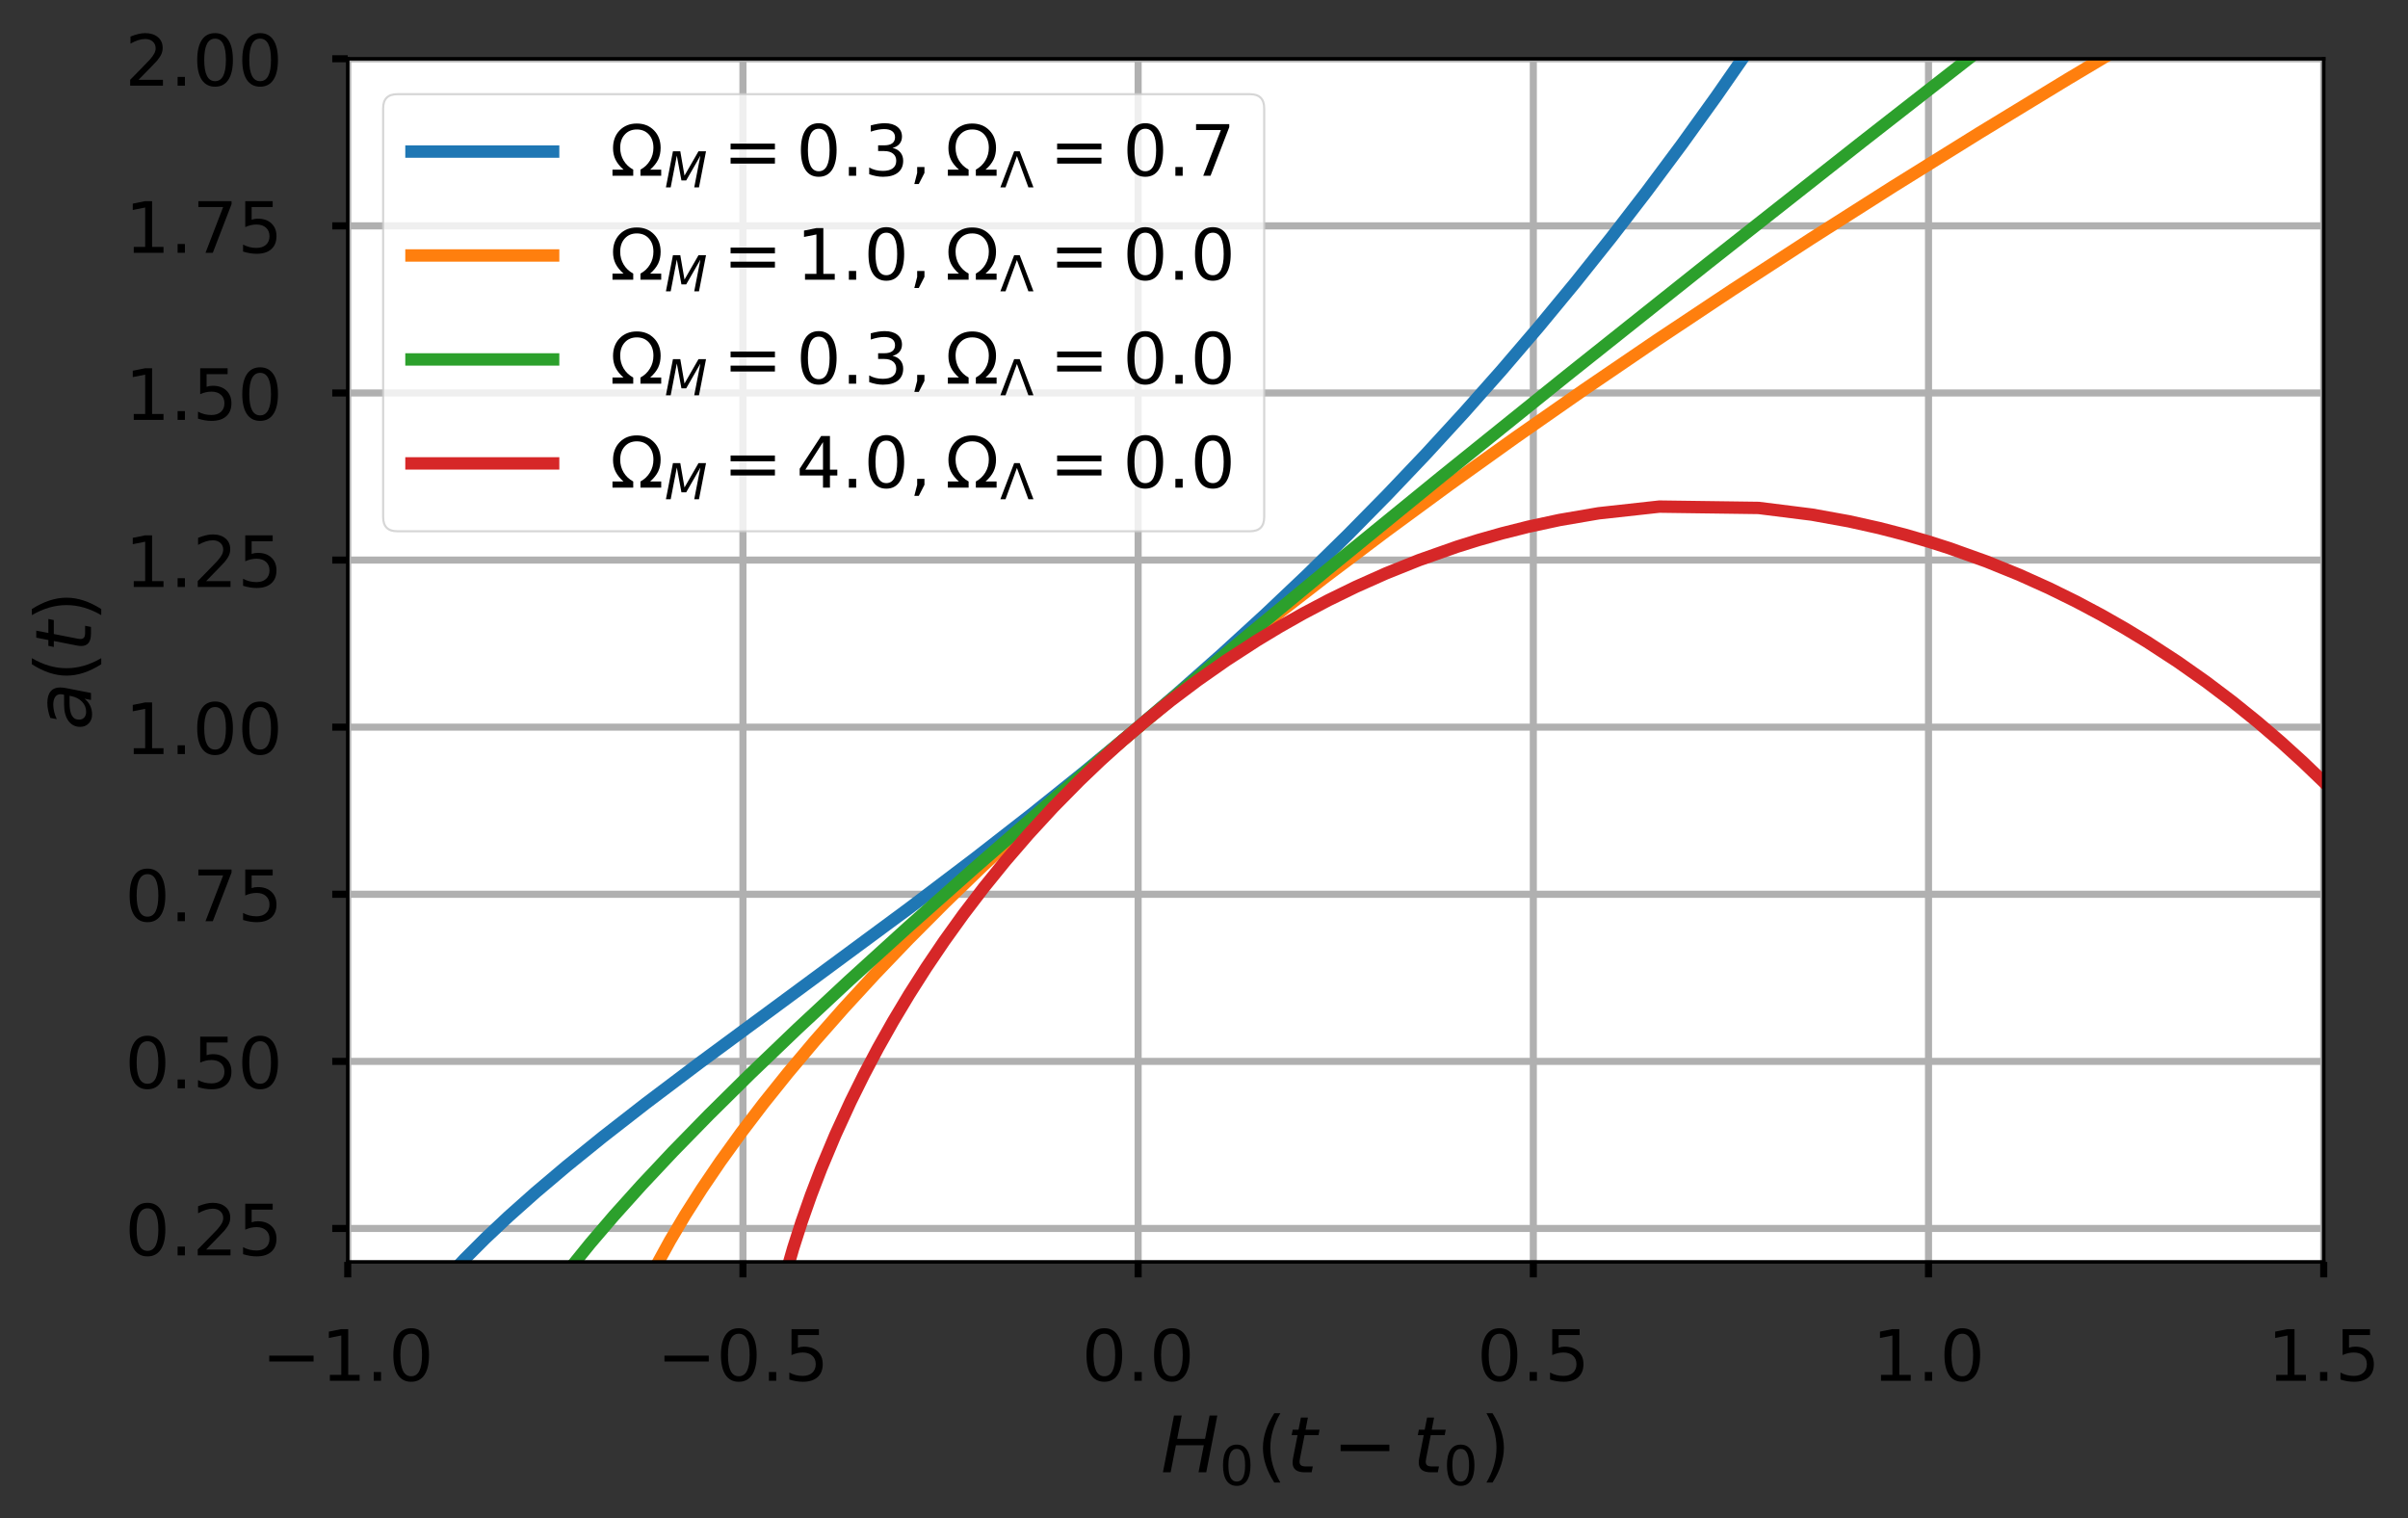 <?xml version="1.0" encoding="utf-8" standalone="no"?>
<!DOCTYPE svg PUBLIC "-//W3C//DTD SVG 1.1//EN"
  "http://www.w3.org/Graphics/SVG/1.1/DTD/svg11.dtd">
<!-- Created with matplotlib (http://matplotlib.org/) -->
<svg height="343pt" version="1.1" viewBox="0 0 544 343" width="544pt" xmlns="http://www.w3.org/2000/svg" xmlns:xlink="http://www.w3.org/1999/xlink">
 <rect x="0" y="0" width="544" height="343" fill="#333333" stroke="none"/>
 <defs>
  <style type="text/css">
*{stroke-linecap:butt;stroke-linejoin:round;}
  </style>
 </defs>
 <g id="figure_1">
  <g id="patch_1">
   <path d="M 0 343.497 
L 544.881 343.497 
L 544.881 0 
L 0 0 
z
" style="fill:none;"/>
  </g>
  <g id="axes_1">
   <g id="patch_2">
    <path d="M 78.558 285.079 
L 524.958 285.079 
L 524.958 13.279 
L 78.558 13.279 
z
" style="fill:#ffffff;"/>
   </g>
   <g id="matplotlib.axis_1">
    <g id="xtick_1">
     <g id="line2d_1">
      <path clip-path="url(#pc07eddd6d6)" d="M 78.558 285.079 
L 78.558 13.279 
" style="fill:none;stroke:#b0b0b0;stroke-linecap:square;stroke-width:1.6;"/>
     </g>
     <g id="line2d_2">
      <defs>
       <path d="M 0 0 
L 0 3.5 
" id="m4b255bf1a3" style="stroke:#000000;stroke-width:1.6;"/>
      </defs>
      <g>
       <use style="stroke:#000000;stroke-width:1.6;" x="78.558" xlink:href="#m4b255bf1a3" y="285.079"/>
      </g>
     </g>
     <g id="text_1">
      <!-- −1.0 -->
      <defs>
       <path d="M 10.594 35.5 
L 73.188 35.5 
L 73.188 27.203 
L 10.594 27.203 
z
" id="DejaVuSans-2212"/>
       <path d="M 12.406 8.297 
L 28.516 8.297 
L 28.516 63.922 
L 10.984 60.406 
L 10.984 69.391 
L 28.422 72.906 
L 38.281 72.906 
L 38.281 8.297 
L 54.391 8.297 
L 54.391 0 
L 12.406 0 
z
" id="DejaVuSans-31"/>
       <path d="M 10.688 12.406 
L 21 12.406 
L 21 0 
L 10.688 0 
z
" id="DejaVuSans-2e"/>
       <path d="M 31.781 66.406 
Q 24.172 66.406 20.328 58.906 
Q 16.5 51.422 16.5 36.375 
Q 16.5 21.391 20.328 13.891 
Q 24.172 6.391 31.781 6.391 
Q 39.453 6.391 43.281 13.891 
Q 47.125 21.391 47.125 36.375 
Q 47.125 51.422 43.281 58.906 
Q 39.453 66.406 31.781 66.406 
M 31.781 74.219 
Q 44.047 74.219 50.516 64.516 
Q 56.984 54.828 56.984 36.375 
Q 56.984 17.969 50.516 8.266 
Q 44.047 -1.422 31.781 -1.422 
Q 19.531 -1.422 13.062 8.266 
Q 6.594 17.969 6.594 36.375 
Q 6.594 54.828 13.062 64.516 
Q 19.531 74.219 31.781 74.219 
" id="DejaVuSans-30"/>
      </defs>
      <g transform="translate(59.132 311.936)scale(0.16 -0.16)">
       <use xlink:href="#DejaVuSans-2212"/>
       <use x="83.789" xlink:href="#DejaVuSans-31"/>
       <use x="147.412" xlink:href="#DejaVuSans-2e"/>
       <use x="179.199" xlink:href="#DejaVuSans-30"/>
      </g>
     </g>
    </g>
    <g id="xtick_2">
     <g id="line2d_3">
      <path clip-path="url(#pc07eddd6d6)" d="M 167.839 285.079 
L 167.839 13.279 
" style="fill:none;stroke:#b0b0b0;stroke-linecap:square;stroke-width:1.6;"/>
     </g>
     <g id="line2d_4">
      <g>
       <use style="stroke:#000000;stroke-width:1.6;" x="167.839" xlink:href="#m4b255bf1a3" y="285.079"/>
      </g>
     </g>
     <g id="text_2">
      <!-- −0.5 -->
      <defs>
       <path d="M 10.797 72.906 
L 49.516 72.906 
L 49.516 64.594 
L 19.828 64.594 
L 19.828 46.734 
Q 21.969 47.469 24.109 47.828 
Q 26.266 48.188 28.422 48.188 
Q 40.625 48.188 47.75 41.5 
Q 54.891 34.812 54.891 23.391 
Q 54.891 11.625 47.562 5.094 
Q 40.234 -1.422 26.906 -1.422 
Q 22.312 -1.422 17.547 -0.641 
Q 12.797 0.141 7.719 1.703 
L 7.719 11.625 
Q 12.109 9.234 16.797 8.062 
Q 21.484 6.891 26.703 6.891 
Q 35.156 6.891 40.078 11.328 
Q 45.016 15.766 45.016 23.391 
Q 45.016 31 40.078 35.438 
Q 35.156 39.891 26.703 39.891 
Q 22.75 39.891 18.812 39.016 
Q 14.891 38.141 10.797 36.281 
z
" id="DejaVuSans-35"/>
      </defs>
      <g transform="translate(148.412 311.936)scale(0.16 -0.16)">
       <use xlink:href="#DejaVuSans-2212"/>
       <use x="83.789" xlink:href="#DejaVuSans-30"/>
       <use x="147.412" xlink:href="#DejaVuSans-2e"/>
       <use x="179.199" xlink:href="#DejaVuSans-35"/>
      </g>
     </g>
    </g>
    <g id="xtick_3">
     <g id="line2d_5">
      <path clip-path="url(#pc07eddd6d6)" d="M 257.118 285.079 
L 257.118 13.279 
" style="fill:none;stroke:#b0b0b0;stroke-linecap:square;stroke-width:1.6;"/>
     </g>
     <g id="line2d_6">
      <g>
       <use style="stroke:#000000;stroke-width:1.6;" x="257.118" xlink:href="#m4b255bf1a3" y="285.079"/>
      </g>
     </g>
     <g id="text_3">
      <!-- 0.0 -->
      <g transform="translate(244.396 311.936)scale(0.16 -0.16)">
       <use xlink:href="#DejaVuSans-30"/>
       <use x="63.623" xlink:href="#DejaVuSans-2e"/>
       <use x="95.41" xlink:href="#DejaVuSans-30"/>
      </g>
     </g>
    </g>
    <g id="xtick_4">
     <g id="line2d_7">
      <path clip-path="url(#pc07eddd6d6)" d="M 346.399 285.079 
L 346.399 13.279 
" style="fill:none;stroke:#b0b0b0;stroke-linecap:square;stroke-width:1.6;"/>
     </g>
     <g id="line2d_8">
      <g>
       <use style="stroke:#000000;stroke-width:1.6;" x="346.399" xlink:href="#m4b255bf1a3" y="285.079"/>
      </g>
     </g>
     <g id="text_4">
      <!-- 0.5 -->
      <g transform="translate(333.676 311.936)scale(0.16 -0.16)">
       <use xlink:href="#DejaVuSans-30"/>
       <use x="63.623" xlink:href="#DejaVuSans-2e"/>
       <use x="95.41" xlink:href="#DejaVuSans-35"/>
      </g>
     </g>
    </g>
    <g id="xtick_5">
     <g id="line2d_9">
      <path clip-path="url(#pc07eddd6d6)" d="M 435.678 285.079 
L 435.678 13.279 
" style="fill:none;stroke:#b0b0b0;stroke-linecap:square;stroke-width:1.6;"/>
     </g>
     <g id="line2d_10">
      <g>
       <use style="stroke:#000000;stroke-width:1.6;" x="435.678" xlink:href="#m4b255bf1a3" y="285.079"/>
      </g>
     </g>
     <g id="text_5">
      <!-- 1.0 -->
      <g transform="translate(422.956 311.936)scale(0.16 -0.16)">
       <use xlink:href="#DejaVuSans-31"/>
       <use x="63.623" xlink:href="#DejaVuSans-2e"/>
       <use x="95.41" xlink:href="#DejaVuSans-30"/>
      </g>
     </g>
    </g>
    <g id="xtick_6">
     <g id="line2d_11">
      <path clip-path="url(#pc07eddd6d6)" d="M 524.958 285.079 
L 524.958 13.279 
" style="fill:none;stroke:#b0b0b0;stroke-linecap:square;stroke-width:1.6;"/>
     </g>
     <g id="line2d_12">
      <g>
       <use style="stroke:#000000;stroke-width:1.6;" x="524.958" xlink:href="#m4b255bf1a3" y="285.079"/>
      </g>
     </g>
     <g id="text_6">
      <!-- 1.5 -->
      <g transform="translate(512.236 311.936)scale(0.16 -0.16)">
       <use xlink:href="#DejaVuSans-31"/>
       <use x="63.623" xlink:href="#DejaVuSans-2e"/>
       <use x="95.41" xlink:href="#DejaVuSans-35"/>
      </g>
     </g>
    </g>
    <g id="text_7">
     <!-- $H_0 (t - t_0)$ -->
     <defs>
      <path d="M 16.891 72.906 
L 26.812 72.906 
L 21 43.016 
L 56.781 43.016 
L 62.594 72.906 
L 72.516 72.906 
L 58.297 0 
L 48.391 0 
L 55.172 34.719 
L 19.391 34.719 
L 12.594 0 
L 2.688 0 
z
" id="DejaVuSans-Oblique-48"/>
      <path d="M 31 75.875 
Q 24.469 64.656 21.281 53.656 
Q 18.109 42.672 18.109 31.391 
Q 18.109 20.125 21.312 9.062 
Q 24.516 -2 31 -13.188 
L 23.188 -13.188 
Q 15.875 -1.703 12.234 9.375 
Q 8.594 20.453 8.594 31.391 
Q 8.594 42.281 12.203 53.312 
Q 15.828 64.359 23.188 75.875 
z
" id="DejaVuSans-28"/>
      <path d="M 42.281 54.688 
L 40.922 47.703 
L 23 47.703 
L 17.188 18.016 
Q 16.891 16.359 16.75 15.234 
Q 16.609 14.109 16.609 13.484 
Q 16.609 10.359 18.484 8.938 
Q 20.359 7.516 24.516 7.516 
L 33.594 7.516 
L 32.078 0 
L 23.484 0 
Q 15.484 0 11.547 3.125 
Q 7.625 6.25 7.625 12.594 
Q 7.625 13.719 7.766 15.062 
Q 7.906 16.406 8.203 18.016 
L 14.016 47.703 
L 6.391 47.703 
L 7.812 54.688 
L 15.281 54.688 
L 18.312 70.219 
L 27.297 70.219 
L 24.312 54.688 
z
" id="DejaVuSans-Oblique-74"/>
      <path d="M 8.016 75.875 
L 15.828 75.875 
Q 23.141 64.359 26.781 53.312 
Q 30.422 42.281 30.422 31.391 
Q 30.422 20.453 26.781 9.375 
Q 23.141 -1.703 15.828 -13.188 
L 8.016 -13.188 
Q 14.5 -2 17.703 9.062 
Q 20.906 20.125 20.906 31.391 
Q 20.906 42.672 17.703 53.656 
Q 14.5 64.656 8.016 75.875 
" id="DejaVuSans-29"/>
     </defs>
     <g transform="translate(262.247 332.637)scale(0.176 -0.176)">
      <use transform="translate(0 0.125)" xlink:href="#DejaVuSans-Oblique-48"/>
      <use transform="translate(75.195 -16.281)scale(0.7)" xlink:href="#DejaVuSans-30"/>
      <use transform="translate(122.466 0.125)" xlink:href="#DejaVuSans-28"/>
      <use transform="translate(161.479 0.125)" xlink:href="#DejaVuSans-Oblique-74"/>
      <use transform="translate(220.171 0.125)" xlink:href="#DejaVuSans-2212"/>
      <use transform="translate(323.442 0.125)" xlink:href="#DejaVuSans-Oblique-74"/>
      <use transform="translate(362.651 -16.281)scale(0.7)" xlink:href="#DejaVuSans-30"/>
      <use transform="translate(409.922 0.125)" xlink:href="#DejaVuSans-29"/>
     </g>
    </g>
   </g>
   <g id="matplotlib.axis_2">
    <g id="ytick_1">
     <g id="line2d_13">
      <path clip-path="url(#pc07eddd6d6)" d="M 78.558 277.529 
L 524.958 277.529 
" style="fill:none;stroke:#b0b0b0;stroke-linecap:square;stroke-width:1.6;"/>
     </g>
     <g id="line2d_14">
      <defs>
       <path d="M 0 0 
L -3.5 0 
" id="m65e28e2ab3" style="stroke:#000000;stroke-width:1.6;"/>
      </defs>
      <g>
       <use style="stroke:#000000;stroke-width:1.6;" x="78.558" xlink:href="#m65e28e2ab3" y="277.529"/>
      </g>
     </g>
     <g id="text_8">
      <!-- 0.25 -->
      <defs>
       <path d="M 19.188 8.297 
L 53.609 8.297 
L 53.609 0 
L 7.328 0 
L 7.328 8.297 
Q 12.938 14.109 22.625 23.891 
Q 32.328 33.688 34.812 36.531 
Q 39.547 41.844 41.422 45.531 
Q 43.312 49.219 43.312 52.781 
Q 43.312 58.594 39.234 62.25 
Q 35.156 65.922 28.609 65.922 
Q 23.969 65.922 18.812 64.312 
Q 13.672 62.703 7.812 59.422 
L 7.812 69.391 
Q 13.766 71.781 18.938 73 
Q 24.125 74.219 28.422 74.219 
Q 39.75 74.219 46.484 68.547 
Q 53.219 62.891 53.219 53.422 
Q 53.219 48.922 51.531 44.891 
Q 49.859 40.875 45.406 35.406 
Q 44.188 33.984 37.641 27.219 
Q 31.109 20.453 19.188 8.297 
" id="DejaVuSans-32"/>
      </defs>
      <g transform="translate(28.233 283.608)scale(0.16 -0.16)">
       <use xlink:href="#DejaVuSans-30"/>
       <use x="63.623" xlink:href="#DejaVuSans-2e"/>
       <use x="95.41" xlink:href="#DejaVuSans-32"/>
       <use x="159.033" xlink:href="#DejaVuSans-35"/>
      </g>
     </g>
    </g>
    <g id="ytick_2">
     <g id="line2d_15">
      <path clip-path="url(#pc07eddd6d6)" d="M 78.558 239.779 
L 524.958 239.779 
" style="fill:none;stroke:#b0b0b0;stroke-linecap:square;stroke-width:1.6;"/>
     </g>
     <g id="line2d_16">
      <g>
       <use style="stroke:#000000;stroke-width:1.6;" x="78.558" xlink:href="#m65e28e2ab3" y="239.779"/>
      </g>
     </g>
     <g id="text_9">
      <!-- 0.50 -->
      <g transform="translate(28.233 245.857)scale(0.16 -0.16)">
       <use xlink:href="#DejaVuSans-30"/>
       <use x="63.623" xlink:href="#DejaVuSans-2e"/>
       <use x="95.41" xlink:href="#DejaVuSans-35"/>
       <use x="159.033" xlink:href="#DejaVuSans-30"/>
      </g>
     </g>
    </g>
    <g id="ytick_3">
     <g id="line2d_17">
      <path clip-path="url(#pc07eddd6d6)" d="M 78.558 202.029 
L 524.958 202.029 
" style="fill:none;stroke:#b0b0b0;stroke-linecap:square;stroke-width:1.6;"/>
     </g>
     <g id="line2d_18">
      <g>
       <use style="stroke:#000000;stroke-width:1.6;" x="78.558" xlink:href="#m65e28e2ab3" y="202.029"/>
      </g>
     </g>
     <g id="text_10">
      <!-- 0.75 -->
      <defs>
       <path d="M 8.203 72.906 
L 55.078 72.906 
L 55.078 68.703 
L 28.609 0 
L 18.312 0 
L 43.219 64.594 
L 8.203 64.594 
z
" id="DejaVuSans-37"/>
      </defs>
      <g transform="translate(28.233 208.107)scale(0.16 -0.16)">
       <use xlink:href="#DejaVuSans-30"/>
       <use x="63.623" xlink:href="#DejaVuSans-2e"/>
       <use x="95.41" xlink:href="#DejaVuSans-37"/>
       <use x="159.033" xlink:href="#DejaVuSans-35"/>
      </g>
     </g>
    </g>
    <g id="ytick_4">
     <g id="line2d_19">
      <path clip-path="url(#pc07eddd6d6)" d="M 78.558 164.279 
L 524.958 164.279 
" style="fill:none;stroke:#b0b0b0;stroke-linecap:square;stroke-width:1.6;"/>
     </g>
     <g id="line2d_20">
      <g>
       <use style="stroke:#000000;stroke-width:1.6;" x="78.558" xlink:href="#m65e28e2ab3" y="164.279"/>
      </g>
     </g>
     <g id="text_11">
      <!-- 1.00 -->
      <g transform="translate(28.233 170.357)scale(0.16 -0.16)">
       <use xlink:href="#DejaVuSans-31"/>
       <use x="63.623" xlink:href="#DejaVuSans-2e"/>
       <use x="95.41" xlink:href="#DejaVuSans-30"/>
       <use x="159.033" xlink:href="#DejaVuSans-30"/>
      </g>
     </g>
    </g>
    <g id="ytick_5">
     <g id="line2d_21">
      <path clip-path="url(#pc07eddd6d6)" d="M 78.558 126.529 
L 524.958 126.529 
" style="fill:none;stroke:#b0b0b0;stroke-linecap:square;stroke-width:1.6;"/>
     </g>
     <g id="line2d_22">
      <g>
       <use style="stroke:#000000;stroke-width:1.6;" x="78.558" xlink:href="#m65e28e2ab3" y="126.529"/>
      </g>
     </g>
     <g id="text_12">
      <!-- 1.25 -->
      <g transform="translate(28.233 132.607)scale(0.16 -0.16)">
       <use xlink:href="#DejaVuSans-31"/>
       <use x="63.623" xlink:href="#DejaVuSans-2e"/>
       <use x="95.41" xlink:href="#DejaVuSans-32"/>
       <use x="159.033" xlink:href="#DejaVuSans-35"/>
      </g>
     </g>
    </g>
    <g id="ytick_6">
     <g id="line2d_23">
      <path clip-path="url(#pc07eddd6d6)" d="M 78.558 88.779 
L 524.958 88.779 
" style="fill:none;stroke:#b0b0b0;stroke-linecap:square;stroke-width:1.6;"/>
     </g>
     <g id="line2d_24">
      <g>
       <use style="stroke:#000000;stroke-width:1.6;" x="78.558" xlink:href="#m65e28e2ab3" y="88.779"/>
      </g>
     </g>
     <g id="text_13">
      <!-- 1.50 -->
      <g transform="translate(28.233 94.858)scale(0.16 -0.16)">
       <use xlink:href="#DejaVuSans-31"/>
       <use x="63.623" xlink:href="#DejaVuSans-2e"/>
       <use x="95.41" xlink:href="#DejaVuSans-35"/>
       <use x="159.033" xlink:href="#DejaVuSans-30"/>
      </g>
     </g>
    </g>
    <g id="ytick_7">
     <g id="line2d_25">
      <path clip-path="url(#pc07eddd6d6)" d="M 78.558 51.029 
L 524.958 51.029 
" style="fill:none;stroke:#b0b0b0;stroke-linecap:square;stroke-width:1.6;"/>
     </g>
     <g id="line2d_26">
      <g>
       <use style="stroke:#000000;stroke-width:1.6;" x="78.558" xlink:href="#m65e28e2ab3" y="51.029"/>
      </g>
     </g>
     <g id="text_14">
      <!-- 1.75 -->
      <g transform="translate(28.233 57.108)scale(0.16 -0.16)">
       <use xlink:href="#DejaVuSans-31"/>
       <use x="63.623" xlink:href="#DejaVuSans-2e"/>
       <use x="95.41" xlink:href="#DejaVuSans-37"/>
       <use x="159.033" xlink:href="#DejaVuSans-35"/>
      </g>
     </g>
    </g>
    <g id="ytick_8">
     <g id="line2d_27">
      <path clip-path="url(#pc07eddd6d6)" d="M 78.558 13.279 
L 524.958 13.279 
" style="fill:none;stroke:#b0b0b0;stroke-linecap:square;stroke-width:1.6;"/>
     </g>
     <g id="line2d_28">
      <g>
       <use style="stroke:#000000;stroke-width:1.6;" x="78.558" xlink:href="#m65e28e2ab3" y="13.279"/>
      </g>
     </g>
     <g id="text_15">
      <!-- 2.00 -->
      <g transform="translate(28.233 19.358)scale(0.16 -0.16)">
       <use xlink:href="#DejaVuSans-32"/>
       <use x="63.623" xlink:href="#DejaVuSans-2e"/>
       <use x="95.41" xlink:href="#DejaVuSans-30"/>
       <use x="159.033" xlink:href="#DejaVuSans-30"/>
      </g>
     </g>
    </g>
    <g id="text_16">
     <!-- $a(t)$ -->
     <defs>
      <path d="M 53.719 31.203 
L 47.609 0 
L 38.625 0 
L 40.281 8.297 
Q 36.328 3.422 31.266 1 
Q 26.219 -1.422 20.016 -1.422 
Q 13.031 -1.422 8.562 2.844 
Q 4.109 7.125 4.109 13.812 
Q 4.109 23.391 11.75 28.953 
Q 19.391 34.516 32.812 34.516 
L 45.312 34.516 
L 45.797 36.922 
Q 45.906 37.312 45.953 37.766 
Q 46 38.234 46 39.203 
Q 46 43.562 42.453 45.969 
Q 38.922 48.391 32.516 48.391 
Q 28.125 48.391 23.5 47.266 
Q 18.891 46.141 14.016 43.891 
L 15.578 52.203 
Q 20.656 54.109 25.516 55.047 
Q 30.375 56 34.906 56 
Q 44.578 56 49.625 51.797 
Q 54.688 47.609 54.688 39.594 
Q 54.688 37.984 54.438 35.812 
Q 54.203 33.641 53.719 31.203 
M 44 27.484 
L 35.016 27.484 
Q 23.969 27.484 18.672 24.531 
Q 13.375 21.578 13.375 15.375 
Q 13.375 11.078 16.078 8.641 
Q 18.797 6.203 23.578 6.203 
Q 30.906 6.203 36.375 11.453 
Q 41.844 16.703 43.609 25.484 
z
" id="DejaVuSans-Oblique-61"/>
     </defs>
     <g transform="translate(20.573 164.931)rotate(-90)scale(0.176 -0.176)">
      <use transform="translate(0 0.125)" xlink:href="#DejaVuSans-Oblique-61"/>
      <use transform="translate(61.279 0.125)" xlink:href="#DejaVuSans-28"/>
      <use transform="translate(100.293 0.125)" xlink:href="#DejaVuSans-Oblique-74"/>
      <use transform="translate(139.502 0.125)" xlink:href="#DejaVuSans-29"/>
     </g>
    </g>
   </g>
   <g id="line2d_29">
    <path clip-path="url(#pc07eddd6d6)" d="M 91.839 300.179 
L 94.338 296.706 
L 97.328 292.931 
L 100.847 288.854 
L 104.929 284.475 
L 109.605 279.794 
L 114.901 274.811 
L 121.011 269.375 
L 127.97 263.486 
L 136.18 256.842 
L 145.876 249.292 
L 158.087 240.081 
L 176.72 226.34 
L 205.357 205.2 
L 220.301 193.875 
L 233.09 183.909 
L 244.751 174.547 
L 255.687 165.487 
L 266.097 156.578 
L 276.166 147.669 
L 285.896 138.76 
L 295.298 129.851 
L 304.532 120.791 
L 313.449 111.731 
L 322.205 102.52 
L 330.799 93.158 
L 339.231 83.645 
L 347.632 73.83 
L 355.867 63.864 
L 363.941 53.747 
L 371.971 43.328 
L 379.951 32.607 
L 387.768 21.735 
L 395.53 10.561 
L 403.288 -1 
L 403.288 -1 
" style="fill:none;stroke:#1f77b4;stroke-linecap:square;stroke-width:2.8;"/>
   </g>
   <g id="line2d_30">
    <path clip-path="url(#pc07eddd6d6)" d="M 141.843 300.179 
L 143.658 295.649 
L 145.84 290.817 
L 148.408 285.683 
L 151.381 280.247 
L 154.779 274.509 
L 158.526 268.62 
L 162.727 262.429 
L 167.406 255.936 
L 172.467 249.292 
L 178.037 242.346 
L 184.14 235.098 
L 190.66 227.699 
L 197.746 219.998 
L 205.271 212.146 
L 213.396 203.992 
L 222.141 195.536 
L 231.366 186.929 
L 241.245 178.02 
L 251.626 168.96 
L 262.697 159.598 
L 274.292 150.085 
L 286.61 140.27 
L 299.476 130.304 
L 313.1 120.036 
L 327.295 109.617 
L 342.282 98.896 
L 357.863 88.024 
L 374.271 76.85 
L 391.297 65.525 
L 409.184 53.898 
L 427.713 42.12 
L 447.137 30.04 
L 467.227 17.809 
L 488.246 5.276 
L 498.933 -1 
L 498.933 -1 
" style="fill:none;stroke:#ff7f0e;stroke-linecap:square;stroke-width:2.8;"/>
   </g>
   <g id="line2d_31">
    <path clip-path="url(#pc07eddd6d6)" d="M 119.144 300.179 
L 121.779 296.102 
L 124.971 291.572 
L 128.868 286.438 
L 133.391 280.851 
L 138.69 274.66 
L 144.938 267.714 
L 152.033 260.164 
L 160.147 251.859 
L 169.464 242.648 
L 180.024 232.531 
L 191.855 221.508 
L 205.151 209.428 
L 220.113 196.14 
L 236.948 181.493 
L 255.691 165.487 
L 276.551 147.971 
L 299.741 128.794 
L 325.476 107.805 
L 353.973 84.853 
L 385.644 59.636 
L 420.712 32.003 
L 459.403 1.803 
L 463.011 -1 
L 463.011 -1 
" style="fill:none;stroke:#2ca02c;stroke-linecap:square;stroke-width:2.8;"/>
   </g>
   <g id="line2d_32">
    <path clip-path="url(#pc07eddd6d6)" d="M 174.622 300.179 
L 175.917 294.139 
L 177.439 288.099 
L 179.171 282.059 
L 181.103 276.019 
L 183.229 269.979 
L 185.546 263.939 
L 188.711 256.389 
L 192.177 248.839 
L 195.17 242.799 
L 198.364 236.759 
L 201.766 230.719 
L 205.385 224.679 
L 209.23 218.639 
L 213.313 212.599 
L 217.649 206.559 
L 222.255 200.519 
L 227.152 194.479 
L 232.366 188.439 
L 237.925 182.399 
L 243.87 176.359 
L 248.61 171.829 
L 253.617 167.299 
L 258.922 162.769 
L 264.563 158.239 
L 270.587 153.709 
L 277.055 149.179 
L 284.049 144.649 
L 289.057 141.629 
L 294.393 138.609 
L 300.116 135.589 
L 306.307 132.569 
L 313.078 129.549 
L 320.605 126.529 
L 329.172 123.509 
L 333.997 121.999 
L 339.32 120.489 
L 345.325 118.979 
L 352.349 117.469 
L 361.165 115.959 
L 374.87 114.449 
L 397.292 114.751 
L 409.341 116.261 
L 417.691 117.771 
L 424.471 119.281 
L 430.319 120.791 
L 435.531 122.301 
L 440.27 123.811 
L 448.715 126.831 
L 456.156 129.851 
L 462.863 132.871 
L 469.002 135.891 
L 474.684 138.911 
L 479.985 141.931 
L 484.963 144.951 
L 491.919 149.481 
L 498.355 154.011 
L 504.351 158.541 
L 509.968 163.071 
L 515.253 167.601 
L 520.241 172.131 
L 524.964 176.661 
L 530.888 182.701 
L 536.43 188.741 
L 541.627 194.781 
L 545.881 200.026 
L 545.881 200.026 
" style="fill:none;stroke:#d62728;stroke-linecap:square;stroke-width:2.8;"/>
   </g>
   <g id="patch_3">
    <path d="M 78.558 285.079 
L 78.558 13.279 
" style="fill:none;stroke:#000000;stroke-linecap:square;stroke-linejoin:miter;stroke-width:0.8;"/>
   </g>
   <g id="patch_4">
    <path d="M 524.958 285.079 
L 524.958 13.279 
" style="fill:none;stroke:#000000;stroke-linecap:square;stroke-linejoin:miter;stroke-width:0.8;"/>
   </g>
   <g id="patch_5">
    <path d="M 78.558 285.079 
L 524.958 285.079 
" style="fill:none;stroke:#000000;stroke-linecap:square;stroke-linejoin:miter;stroke-width:0.8;"/>
   </g>
   <g id="patch_6">
    <path d="M 78.558 13.279 
L 524.958 13.279 
" style="fill:none;stroke:#000000;stroke-linecap:square;stroke-linejoin:miter;stroke-width:0.8;"/>
   </g>
   <g id="legend_1">
    <g id="patch_7">
     <path d="M 89.758 120.019 
L 282.399 120.019 
Q 285.599 120.019 285.599 116.819 
L 285.599 24.479 
Q 285.599 21.279 282.399 21.279 
L 89.758 21.279 
Q 86.558 21.279 86.558 24.479 
L 86.558 116.819 
Q 86.558 120.019 89.758 120.019 
z
" style="fill:#ffffff;opacity:0.8;stroke:#cccccc;stroke-linejoin:miter;stroke-width:0.48;"/>
    </g>
    <g id="line2d_33">
     <path d="M 92.959 34.236 
L 124.959 34.236 
" style="fill:none;stroke:#1f77b4;stroke-linecap:square;stroke-width:2.8;"/>
    </g>
    <g id="line2d_34"/>
    <g id="text_17">
     <!-- $\Omega_M = 0.3, \Omega_\Lambda = 0.7$ -->
     <defs>
      <path d="M 72.609 8.688 
L 72.609 0 
L 43.312 0 
L 43.312 8.688 
Q 51.953 13.422 56.781 21.531 
Q 61.625 29.641 61.625 39.5 
Q 61.625 51.219 55.172 58.297 
Q 48.734 65.375 38.188 65.375 
Q 27.641 65.375 21.172 58.266 
Q 14.703 51.172 14.703 39.5 
Q 14.703 29.641 19.531 21.531 
Q 24.422 13.422 33.109 8.688 
L 33.109 0 
L 3.812 0 
L 3.812 8.688 
L 19.391 8.688 
Q 11.672 15.484 8.109 22.75 
Q 4.594 30.031 4.594 39.016 
Q 4.594 54.547 13.969 64.156 
Q 23.297 73.781 38.188 73.781 
Q 52.984 73.781 62.406 64.156 
Q 71.781 54.594 71.781 39.5 
Q 71.781 30.031 68.312 22.797 
Q 64.844 15.578 56.984 8.688 
z
" id="DejaVuSans-3a9"/>
      <path d="M 16.891 72.906 
L 31.688 72.906 
L 40.188 23.781 
L 68.406 72.906 
L 83.594 72.906 
L 69.391 0 
L 59.812 0 
L 72.219 63.922 
L 43.609 14.016 
L 33.984 14.016 
L 24.703 64.109 
L 12.312 0 
L 2.688 0 
z
" id="DejaVuSans-Oblique-4d"/>
      <path d="M 10.594 45.406 
L 73.188 45.406 
L 73.188 37.203 
L 10.594 37.203 
z
M 10.594 25.484 
L 73.188 25.484 
L 73.188 17.188 
L 10.594 17.188 
z
" id="DejaVuSans-3d"/>
      <path d="M 40.578 39.312 
Q 47.656 37.797 51.625 33 
Q 55.609 28.219 55.609 21.188 
Q 55.609 10.406 48.188 4.484 
Q 40.766 -1.422 27.094 -1.422 
Q 22.516 -1.422 17.656 -0.516 
Q 12.797 0.391 7.625 2.203 
L 7.625 11.719 
Q 11.719 9.328 16.594 8.109 
Q 21.484 6.891 26.812 6.891 
Q 36.078 6.891 40.938 10.547 
Q 45.797 14.203 45.797 21.188 
Q 45.797 27.641 41.281 31.266 
Q 36.766 34.906 28.719 34.906 
L 20.219 34.906 
L 20.219 43.016 
L 29.109 43.016 
Q 36.375 43.016 40.234 45.922 
Q 44.094 48.828 44.094 54.297 
Q 44.094 59.906 40.109 62.906 
Q 36.141 65.922 28.719 65.922 
Q 24.656 65.922 20.016 65.031 
Q 15.375 64.156 9.812 62.312 
L 9.812 71.094 
Q 15.438 72.656 20.344 73.438 
Q 25.25 74.219 29.594 74.219 
Q 40.828 74.219 47.359 69.109 
Q 53.906 64.016 53.906 55.328 
Q 53.906 49.266 50.438 45.094 
Q 46.969 40.922 40.578 39.312 
" id="DejaVuSans-33"/>
      <path d="M 11.719 12.406 
L 22.016 12.406 
L 22.016 4 
L 14.016 -11.625 
L 7.719 -11.625 
L 11.719 4 
z
" id="DejaVuSans-2c"/>
      <path d="M 11.188 0 
L 0.781 0 
L 28.609 72.906 
L 39.797 72.906 
L 67.578 0 
L 57.328 0 
L 34.188 63.188 
z
" id="DejaVuSans-39b"/>
     </defs>
     <g transform="translate(137.758 39.836)scale(0.16 -0.16)">
      <use transform="translate(0 0.781)" xlink:href="#DejaVuSans-3a9"/>
      <use transform="translate(77.373 -15.625)scale(0.7)" xlink:href="#DejaVuSans-Oblique-4d"/>
      <use transform="translate(159.985 0.781)" xlink:href="#DejaVuSans-3d"/>
      <use transform="translate(263.257 0.781)" xlink:href="#DejaVuSans-30"/>
      <use transform="translate(326.88 0.781)" xlink:href="#DejaVuSans-2e"/>
      <use transform="translate(358.667 0.781)" xlink:href="#DejaVuSans-33"/>
      <use transform="translate(422.29 0.781)" xlink:href="#DejaVuSans-2c"/>
      <use transform="translate(473.56 0.781)" xlink:href="#DejaVuSans-3a9"/>
      <use transform="translate(550.933 -15.625)scale(0.7)" xlink:href="#DejaVuSans-39b"/>
      <use transform="translate(621.035 0.781)" xlink:href="#DejaVuSans-3d"/>
      <use transform="translate(724.307 0.781)" xlink:href="#DejaVuSans-30"/>
      <use transform="translate(787.93 0.781)" xlink:href="#DejaVuSans-2e"/>
      <use transform="translate(819.607 0.781)" xlink:href="#DejaVuSans-37"/>
     </g>
    </g>
    <g id="line2d_35">
     <path d="M 92.959 57.721 
L 124.959 57.721 
" style="fill:none;stroke:#ff7f0e;stroke-linecap:square;stroke-width:2.8;"/>
    </g>
    <g id="line2d_36"/>
    <g id="text_18">
     <!-- $\Omega_M = 1.0, \Omega_\Lambda = 0.0$ -->
     <g transform="translate(137.758 63.321)scale(0.16 -0.16)">
      <use transform="translate(0 0.781)" xlink:href="#DejaVuSans-3a9"/>
      <use transform="translate(77.373 -15.625)scale(0.7)" xlink:href="#DejaVuSans-Oblique-4d"/>
      <use transform="translate(159.985 0.781)" xlink:href="#DejaVuSans-3d"/>
      <use transform="translate(263.257 0.781)" xlink:href="#DejaVuSans-31"/>
      <use transform="translate(326.88 0.781)" xlink:href="#DejaVuSans-2e"/>
      <use transform="translate(358.667 0.781)" xlink:href="#DejaVuSans-30"/>
      <use transform="translate(422.29 0.781)" xlink:href="#DejaVuSans-2c"/>
      <use transform="translate(473.56 0.781)" xlink:href="#DejaVuSans-3a9"/>
      <use transform="translate(550.933 -15.625)scale(0.7)" xlink:href="#DejaVuSans-39b"/>
      <use transform="translate(621.035 0.781)" xlink:href="#DejaVuSans-3d"/>
      <use transform="translate(724.307 0.781)" xlink:href="#DejaVuSans-30"/>
      <use transform="translate(787.93 0.781)" xlink:href="#DejaVuSans-2e"/>
      <use transform="translate(819.717 0.781)" xlink:href="#DejaVuSans-30"/>
     </g>
    </g>
    <g id="line2d_37">
     <path d="M 92.959 81.206 
L 124.959 81.206 
" style="fill:none;stroke:#2ca02c;stroke-linecap:square;stroke-width:2.8;"/>
    </g>
    <g id="line2d_38"/>
    <g id="text_19">
     <!-- $\Omega_M = 0.3, \Omega_\Lambda = 0.0$ -->
     <g transform="translate(137.758 86.806)scale(0.16 -0.16)">
      <use transform="translate(0 0.781)" xlink:href="#DejaVuSans-3a9"/>
      <use transform="translate(77.373 -15.625)scale(0.7)" xlink:href="#DejaVuSans-Oblique-4d"/>
      <use transform="translate(159.985 0.781)" xlink:href="#DejaVuSans-3d"/>
      <use transform="translate(263.257 0.781)" xlink:href="#DejaVuSans-30"/>
      <use transform="translate(326.88 0.781)" xlink:href="#DejaVuSans-2e"/>
      <use transform="translate(358.667 0.781)" xlink:href="#DejaVuSans-33"/>
      <use transform="translate(422.29 0.781)" xlink:href="#DejaVuSans-2c"/>
      <use transform="translate(473.56 0.781)" xlink:href="#DejaVuSans-3a9"/>
      <use transform="translate(550.933 -15.625)scale(0.7)" xlink:href="#DejaVuSans-39b"/>
      <use transform="translate(621.035 0.781)" xlink:href="#DejaVuSans-3d"/>
      <use transform="translate(724.307 0.781)" xlink:href="#DejaVuSans-30"/>
      <use transform="translate(787.93 0.781)" xlink:href="#DejaVuSans-2e"/>
      <use transform="translate(819.717 0.781)" xlink:href="#DejaVuSans-30"/>
     </g>
    </g>
    <g id="line2d_39">
     <path d="M 92.959 104.691 
L 124.959 104.691 
" style="fill:none;stroke:#d62728;stroke-linecap:square;stroke-width:2.8;"/>
    </g>
    <g id="line2d_40"/>
    <g id="text_20">
     <!-- $\Omega_M = 4.0, \Omega_\Lambda = 0.0$ -->
     <defs>
      <path d="M 37.797 64.312 
L 12.891 25.391 
L 37.797 25.391 
z
M 35.203 72.906 
L 47.609 72.906 
L 47.609 25.391 
L 58.016 25.391 
L 58.016 17.188 
L 47.609 17.188 
L 47.609 0 
L 37.797 0 
L 37.797 17.188 
L 4.891 17.188 
L 4.891 26.703 
z
" id="DejaVuSans-34"/>
     </defs>
     <g transform="translate(137.758 110.291)scale(0.16 -0.16)">
      <use transform="translate(0 0.781)" xlink:href="#DejaVuSans-3a9"/>
      <use transform="translate(77.373 -15.625)scale(0.7)" xlink:href="#DejaVuSans-Oblique-4d"/>
      <use transform="translate(159.985 0.781)" xlink:href="#DejaVuSans-3d"/>
      <use transform="translate(263.257 0.781)" xlink:href="#DejaVuSans-34"/>
      <use transform="translate(326.88 0.781)" xlink:href="#DejaVuSans-2e"/>
      <use transform="translate(358.667 0.781)" xlink:href="#DejaVuSans-30"/>
      <use transform="translate(422.29 0.781)" xlink:href="#DejaVuSans-2c"/>
      <use transform="translate(473.56 0.781)" xlink:href="#DejaVuSans-3a9"/>
      <use transform="translate(550.933 -15.625)scale(0.7)" xlink:href="#DejaVuSans-39b"/>
      <use transform="translate(621.035 0.781)" xlink:href="#DejaVuSans-3d"/>
      <use transform="translate(724.307 0.781)" xlink:href="#DejaVuSans-30"/>
      <use transform="translate(787.93 0.781)" xlink:href="#DejaVuSans-2e"/>
      <use transform="translate(819.717 0.781)" xlink:href="#DejaVuSans-30"/>
     </g>
    </g>
   </g>
  </g>
 </g>
 <defs>
  <clipPath id="pc07eddd6d6">
   <rect height="271.8" width="446.4" x="78.558" y="13.279"/>
  </clipPath>
 </defs>
</svg>
